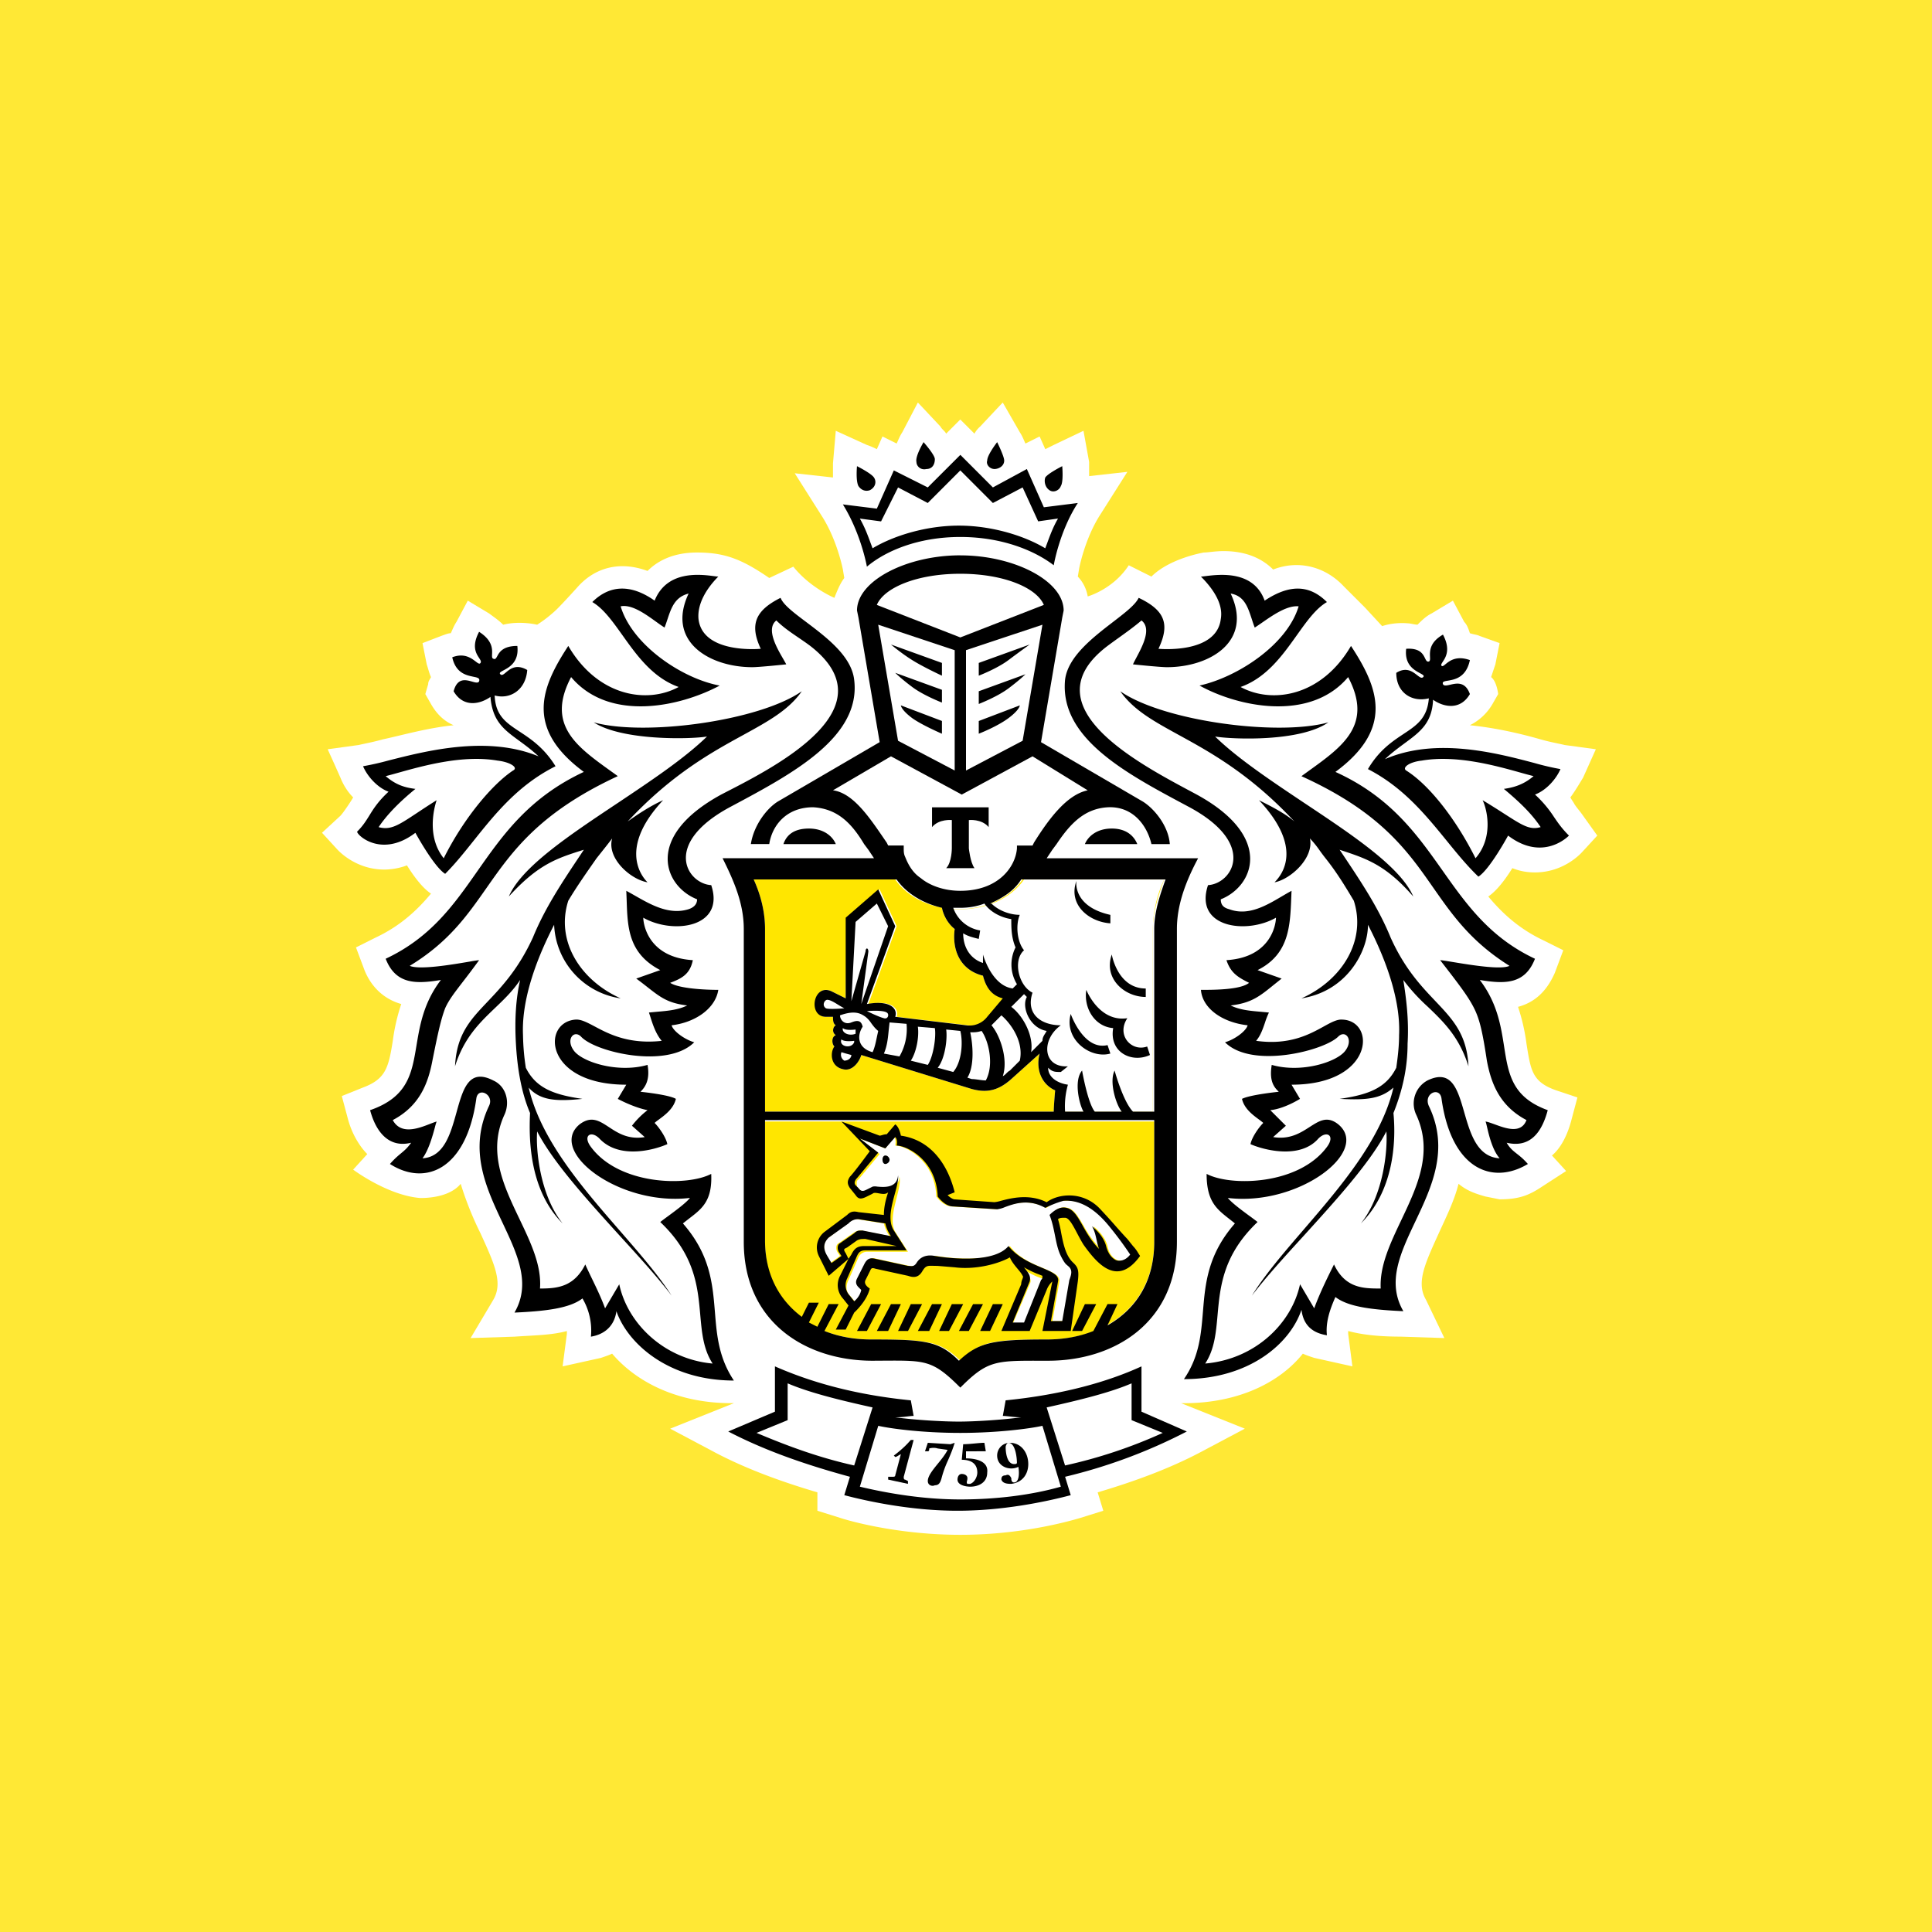 <svg width="48" height="48" fill="none" xmlns="http://www.w3.org/2000/svg"><path fill="#FFE835" d="M0 0h48v48H0z"/><path d="M39.332 20.268c-.07-.105-.14-.176-.211-.281-.035-.07-.07-.106-.106-.176.106-.14.211-.317.317-.492l.316-.704-.773-.105c-.14-.035-.352-.07-.598-.14-.492-.141-1.09-.282-1.758-.352a1.34 1.34 0 00.562-.528l.141-.246s-.035-.317-.176-.422l.106-.316.105-.528-.492-.176c-.07-.035-.14-.035-.246-.07-.035-.106-.07-.211-.141-.281l-.281-.528-.528.317c-.14.07-.246.175-.351.28-.07 0-.176-.034-.247-.034 0 0-.316-.036-.632.07l-.422-.457-.528-.528c-.457-.492-1.125-.668-1.758-.421-.246-.247-.633-.458-1.231-.458-.211 0-.387.035-.492.035 0 0-.844.141-1.301.598l-.563-.281c-.387.598-1.02.774-1.02.774a.937.937 0 00-.246-.493l.035-.21s.14-.74.528-1.337l.668-1.055-.95.106v-.352l-.14-.774-.739.352-.21.105-.141-.316-.352.176c-.035-.07-.07-.176-.14-.281L24.913 10l-.562.598a.618.618 0 00-.141.176l-.352-.352-.351.352c-.035-.07-.106-.106-.141-.176L22.804 10l-.386.739c-.07.105-.106.21-.141.28l-.352-.175-.14.316c-.07-.035-.141-.07-.247-.105l-.773-.352-.07.81v.35l-.95-.105.668 1.055c.387.598.528 1.336.528 1.336l.035.211c-.106.141-.176.317-.246.493 0 0-.598-.246-1.02-.774l-.598.281c-.668-.457-1.09-.633-1.793-.633-.598 0-.985.211-1.231.458-.668-.247-1.301-.106-1.758.422 0 0-.317.351-.493.527a3.22 3.22 0 01-.492.387s-.422-.106-.844 0c-.105-.106-.21-.176-.351-.281l-.528-.317-.281.527c-.07.106-.106.212-.141.282-.07 0-.14.035-.246.07l-.457.176.105.528c.035.105.07.246.106.316-.036.07-.07.105-.07.176l-.071.246.14.246c.141.246.317.422.563.528-.668.07-1.266.246-1.758.351-.246.07-.457.106-.598.14l-.773.106.175.387.141.317c.07.175.176.351.317.492-.036.07-.247.387-.317.457L8 20.69l.387.422c.035.035.457.492 1.16.492.176 0 .387-.035.563-.105.176.281.387.563.598.703-.352.422-.774.809-1.372 1.09l-.492.246.211.563c.14.352.422.703.914.844a4.844 4.844 0 00-.21.914c-.106.668-.177.95-.74 1.16l-.527.212.141.527c.105.422.316.739.492.915l-.351.386s.844.633 1.652.704c0 0 .704.035 1.02-.352.14.457.317.88.492 1.23.352.774.563 1.232.317 1.654l-.563.949 1.09-.035c.493-.035.915-.035 1.302-.14v.07l-.106.808.95-.21c.105-.036.21-.071.28-.106.599.703 1.618 1.23 2.955 1.23h.07l-1.582.634 1.125.597c.738.387 1.582.704 2.532.985v.457l.562.176c.317.105 1.512.422 2.99.422 1.476 0 2.637-.317 2.988-.422l.563-.176-.14-.457c.949-.281 1.793-.598 2.531-.985l1.125-.597-1.582-.633h.07c1.372 0 2.392-.528 2.954-1.231.07.035.176.07.282.105l.949.211-.105-.809v-.07c.386.106.844.14 1.3.14l1.09.036-.456-.95c-.247-.421-.036-.879.316-1.652.176-.387.387-.809.492-1.231.211.176.422.246.669.316l.351.07c.492 0 .739-.105 1.055-.316l.598-.387-.352-.386c.211-.176.387-.493.492-.915l.141-.527-.527-.176c-.598-.21-.633-.492-.739-1.16a4.848 4.848 0 00-.21-.915c.527-.14.773-.527.914-.844l.21-.562-.492-.246c-.598-.282-1.02-.668-1.371-1.09.21-.141.422-.422.598-.704.175.07.351.106.562.106.704 0 1.125-.457 1.16-.493l.388-.422-.352-.492z" fill="#fff"/><path fill-rule="evenodd" clip-rule="evenodd" d="M19.007 23.081v4.537h9.635V23.08c0-.422.14-.844.281-1.23h-3.516c-.317.457-.915.738-1.583.738-.668 0-1.266-.281-1.582-.738h-3.517c.176.386.282.808.282 1.23zm2.672 10.198c1.336 0 1.688.035 2.18.528.493-.493.844-.528 2.145-.528 1.583 0 2.673-.95 2.673-2.426v-2.99h-9.67v2.99c0 1.512 1.09 2.426 2.672 2.426z" fill="#FFE600"/><path fill-rule="evenodd" clip-rule="evenodd" d="M19.57 35.283v-.914c.527.211 1.195.387 2.144.598l-.457 1.442a11.213 11.213 0 01-2.461-.809l.773-.317zm2.25.141c.316.07 1.125.176 2.04.176.82 0 1.555-.085 1.926-.128l.113-.013.457 1.512c-.738.176-1.618.317-2.497.317-.879 0-1.758-.14-2.496-.317l.457-1.547zM18.157 19.63c1.327-.712 3.943-2.115 2.01-3.582-.094-.07-.191-.14-.29-.21a8.58 8.58 0 01-.554-.423c-.28.218.018.71.188.992l.058.099s-.668.07-.844.07c-1.055 0-2.145-.633-1.582-1.829-.336.056-.427.335-.52.624a3.627 3.627 0 01-.078.22 5.281 5.281 0 01-.192-.129c-.272-.187-.618-.426-.898-.398.281.95 1.512 1.758 2.461 1.969-.949.527-2.742.914-3.692-.211-.621 1.178.127 1.716.97 2.324l.19.137c-1.962.89-2.633 1.851-3.277 2.774-.475.68-.936 1.341-1.892 1.939.208.104.974-.023 1.415-.096.156-.026.272-.045.308-.045-.492.633-.703.914-.844 1.196-.14.28-.21.597-.316 1.3-.106.563-.317 1.126-.985 1.478.133.345.507.209.788.106.09-.033.172-.063.232-.071-.01.01-.022.063-.04.141-.048.203-.134.57-.312.773.564-.034.73-.623.88-1.156.158-.565.3-1.068.879-.778a.652.652 0 01.281.844c-.458.936-.041 1.799.36 2.63.278.575.548 1.135.52 1.695.421 0 .878 0 1.124-.598.141.282.352.704.493 1.09l.352-.597c.21.984 1.125 1.863 2.356 1.969-.232-.355-.268-.762-.308-1.206-.062-.7-.132-1.492-.994-2.31.05-.04.12-.092.198-.149.195-.144.44-.323.54-.45-1.757.212-3.55-1.16-2.742-1.828.27-.217.467-.09.71.065.228.147.497.32.908.252l-.317-.317.387-.387c-.352-.035-.739-.281-.739-.281l.211-.352c-2.04 0-2.11-1.582-1.266-1.617.135-.012.282.069.47.173.353.195.85.469 1.676.354-.112-.134-.167-.297-.22-.452a1.99 1.99 0 00-.097-.251c.317 0 .668 0 .95-.14-.513-.061-.715-.225-1.073-.514l-.193-.155.597-.21c-.782-.392-.809-1.085-.837-1.8l-.007-.17c.078.042.158.089.24.137.399.235.841.495 1.308.32.14-.035.21-.105.21-.246-.808-.317-1.3-1.547.634-2.602l.205-.111zm9.957 14.74c-.492.21-1.16.386-2.11.597l.457 1.442c.985-.211 1.794-.528 2.462-.809l-.773-.317-.036-.914zM16.088 21.92c-.211-.21-.703-.878.387-2.039a6.292 6.292 0 00-.633.344 13.23 13.23 0 01-.317.184c1.098-1.176 2.086-1.718 2.873-2.15.626-.344 1.126-.618 1.453-1.085-1.055.738-3.904 1.125-5.17.773.704.493 2.392.422 2.813.352-.56.547-1.399 1.106-2.23 1.66-1.198.798-2.381 1.587-2.693 2.314.71-.778 1.193-.938 1.791-1.137l.073-.024-.283.44c-.382.586-.728 1.118-.983 1.74-.347.774-.758 1.207-1.112 1.58-.435.458-.783.826-.822 1.62.228-.73.619-1.104 1.009-1.478.212-.204.423-.407.609-.667-.07.457-.106.985-.106 1.583 0 .633.14 1.195.352 1.723-.07.738 0 1.934.809 2.743-.563-.704-.668-1.829-.633-2.286.395.768 1.255 1.714 2.06 2.6.485.532.95 1.043 1.28 1.479-.314-.528-.79-1.088-1.293-1.68-.904-1.06-1.894-2.224-2.188-3.49.317.282.668.317 1.336.282-.738-.105-1.16-.281-1.406-.773a5.783 5.783 0 01-.07-.81c-.036-.773.246-1.722.773-2.742 0 .668.527 1.653 1.653 1.828-1.02-.457-1.618-1.441-1.301-2.426.21-.352.422-.703.703-1.055.052-.064.098-.129.144-.192.079-.108.154-.211.243-.3-.106.492.492 1.02.879 1.09zm20.923 4.432c-.14-.704-.211-1.02-.317-1.301-.09-.205-.226-.38-.433-.65a20.35 20.35 0 01-.41-.546c.024 0 .114.015.24.037.418.071 1.24.212 1.483.104-.964-.587-1.425-1.245-1.904-1.93-.64-.915-1.315-1.877-3.266-2.782l.191-.138c.843-.608 1.591-1.146.97-2.324-.95 1.125-2.708.738-3.692.211.949-.176 2.18-1.02 2.461-1.97-.273-.054-.61.189-.879.382a4.207 4.207 0 01-.211.146c-.028-.069-.051-.139-.074-.208-.095-.284-.185-.55-.524-.636.563 1.196-.527 1.829-1.582 1.829-.176 0-.844-.07-.844-.07.016-.033.041-.076.07-.126.158-.272.438-.757.14-.965-.163.165-.359.297-.554.43-.098.067-.195.133-.29.203-1.983 1.54.825 2.98 2.112 3.64l.104.053c1.934 1.055 1.407 2.285.598 2.602 0 .14.106.21.211.246.48.15.934-.11 1.341-.342.07-.04.139-.079.206-.115l-.008.226c-.022.69-.043 1.33-.836 1.743l.598.211c-.107.078-.198.15-.28.214-.323.253-.51.398-.986.454.223.112.49.135.75.157l.2.019-.032.098c-.062.195-.135.426-.285.605.82.091 1.315-.172 1.668-.359.191-.101.34-.18.477-.168.844.07.774 1.617-1.266 1.617l.211.352s-.387.211-.738.281c.14.106.281.247.387.387l-.317.282c.408.068.668-.103.892-.25.238-.156.435-.285.726-.067.808.668-.985 2.04-2.743 1.829.1.125.345.305.54.449.078.057.148.108.198.148-.873.83-.947 1.633-1.012 2.34-.04.433-.075.83-.289 1.177 1.231-.07 2.145-.985 2.356-1.97l.352.598c.093-.255.216-.51.33-.745.058-.12.114-.237.162-.345.282.563.703.598 1.16.598-.043-.57.23-1.142.51-1.728.393-.822.8-1.674.37-2.597-.14-.317-.07-.703.281-.844.603-.31.75.204.915.78.153.534.32 1.12.879 1.154-.157-.209-.256-.573-.31-.776-.02-.07-.033-.12-.042-.138.043.012.098.033.16.057.286.112.727.284.93-.092-.739-.387-.95-.95-1.055-1.477zm-2.04-.422c.036-.598 0-1.126-.105-1.583.185.26.397.463.609.667.39.374.78.749 1.008 1.478-.038-.795-.376-1.151-.808-1.606-.35-.37-.763-.805-1.125-1.594-.3-.732-.726-1.37-1.189-2.063a117.19 117.19 0 01-.078-.117l.038.013c.614.204 1.068.355 1.791 1.148-.312-.727-1.494-1.516-2.693-2.315-.83-.553-1.669-1.112-2.23-1.66.422.071 2.11.106 2.813-.35-1.266.35-4.079-.036-5.169-.774.34.463.836.736 1.452 1.076.786.434 1.769.976 2.873 2.159a5.29 5.29 0 00-.879-.528c1.055 1.126.598 1.829.387 2.04.422-.07 1.02-.598.88-1.09.105.14.245.316.386.492.246.352.492.703.703 1.055.317.985-.281 1.97-1.3 2.426a1.93 1.93 0 001.652-1.828c.527 1.02.809 1.97.773 2.743 0 .281-.035.562-.07.808-.246.493-.668.669-1.407.774.669.07 1.056.035 1.337-.281-.314 1.257-1.302 2.413-2.204 3.47-.511.598-.995 1.165-1.313 1.699.33-.436.795-.947 1.28-1.48.805-.885 1.666-1.831 2.061-2.6.035.458-.07 1.583-.633 2.287.809-.81.844-2.04.809-2.743.21-.493.316-1.09.351-1.723z" fill="#fff"/><path fill-rule="evenodd" clip-rule="evenodd" d="M23.86 22.589c.668 0 1.265-.281 1.582-.738h3.481a2.998 2.998 0 00-.281 1.23v4.537H26.18c0-.141.035-.528.035-.528-.316-.14-.492-.492-.386-.914l-.704.633c-.316.281-.598.351-.984.246l-2.743-.844c-.035.14-.211.422-.457.352-.317-.07-.282-.422-.211-.563-.07-.07-.07-.246.035-.281-.106-.07-.07-.211 0-.247-.07-.035-.07-.14-.07-.21h-.176c-.422 0-.317-.844.14-.634l.352.176.035-2.004.809-.703.422.914-.703 1.934c.562-.105.773.105.703.317l1.758.21a.552.552 0 00.528-.21l.387-.458c-.317-.07-.458-.28-.528-.562-.563-.14-.774-.633-.703-1.16a.934.934 0 01-.317-.528c.14.035.317.035.457.035zm-2.328 7.013c-.075.027-.11.04-.17-.05l-.07-.07a.233.233 0 00-.003-.03c-.007-.047-.017-.119.038-.147l.528-.633-.492-.386.633.246.21-.282c.07.036.036.212.036.212.246 0 .984.351 1.02 1.265 0 0 .175.247.386.247l1.09.07c.045 0 .108-.023.188-.052.232-.084.607-.22 1.078.017.141-.106.282-.176.457-.176.493-.035.88.316 1.161.668.211.281.492.668.492.668-.14.14-.246.176-.351.14-.141-.07-.211-.175-.247-.35-.07-.282-.351-.493-.351-.493.097.161.134.352.167.518l.009.044a2.805 2.805 0 01-.43-.594c-.127-.216-.227-.387-.38-.425-.14-.035-.28 0-.421.176.067.167.102.343.136.512.037.184.072.36.145.507.106.176.14.211.176.247.132.066.078.225.042.331l-.007.02-.176 1.02h-.28l.175-.985c.017-.152-.17-.231-.416-.335-.264-.112-.596-.252-.815-.544-.352.422-1.371.317-1.828.246-.176 0-.352 0-.458.176-.056.085-.112.079-.168.073l-.043-.002-.808-.176c-.141-.035-.211 0-.282.14l-.175.352c-.036.105-.036.14.035.211l.105.14c-.035.141-.176.282-.176.282l-.176-.211c-.105-.105-.105-.246-.035-.387l.247-.563a.237.237 0 01.21-.14h1.02l-.316-.492c-.125-.228-.041-.553.034-.847.052-.205.1-.395.071-.525-.024.297-.294.28-.475.27-.076-.005-.137-.01-.158.012l-.14.07-.042.015z" fill="#fff"/><path fill-rule="evenodd" clip-rule="evenodd" d="M25.899 15.52l-.492 2.884-1.407.739v-2.99l1.899-.632zm-5.31 15.227c-.14.106-.14.282-.07.457l.105.176.246-.176-.07-.105c-.035-.07-.035-.176.035-.211l.352-.246c.105-.07.14-.07.21-.07l.704.14s-.105-.14-.14-.316l-.669-.106c-.091 0-.13.027-.207.08a3.033 3.033 0 01-.039.026l-.457.351zm4.571 2.145h.282l.422-1.055c0-.035.035-.07.035-.07-.158-.053-.257-.105-.356-.158l-.101-.053c.02.028.042.053.062.077.078.095.135.162.078.275l-.422.984zm-.843-16.422l1.265-.457s-.246.211-.527.387c-.246.176-.738.387-.738.387v-.317zm1.16.282l-1.16.422v.316s.492-.21.738-.387c.281-.21.422-.351.422-.351zm-1.16 1.16l1.02-.387s0 .14-.282.317c-.246.176-.738.387-.738.387v-.317zm-2.251 3.13l-.035-.07c-.387-.598-.844-1.231-1.407-1.302l1.442-.844 1.758.95 1.758-.95 1.442.844c-.527.07-.984.739-1.336 1.301l-.035.07h-.387v.071c-.035.457-.457 1.055-1.407 1.055-.422 0-.773-.14-.984-.317-.211-.14-.317-.351-.387-.527a.44.44 0 00-.018-.105.442.442 0 01-.017-.106v-.07h-.387z" fill="#fff"/><path fill-rule="evenodd" clip-rule="evenodd" d="M26.004 13.622a4.504 4.504 0 00-2.145-.563c-.808 0-1.617.247-2.11.563a24.604 24.604 0 01-.041-.112c-.085-.228-.154-.414-.275-.627l.492.07.387-.843.739.387.808-.81.81.81.738-.387.422.844.492-.07c-.14.246-.246.457-.317.738zm-2.145.633c-1.09 0-1.899.352-2.074.774l2.074.808 2.075-.808c-.176-.422-.985-.774-2.075-.774zm-.14 1.899v2.989l-1.407-.739-.492-2.883 1.899.633zm-1.055 1.688c.281.21.738.387.738.387v-.317l-1.02-.387s0 .106.282.317zm.738-1.372v.317s-.457-.176-.738-.387c-.282-.211-.528-.387-.528-.387l1.266.457zm0 1.02v-.316l-1.16-.422s.14.14.422.351c.281.211.738.387.738.387zm13.996 2.11c.281-.035.492-.106.738-.317-.09-.022-.196-.052-.315-.085-.625-.175-1.606-.449-2.463-.301-.351.035-.527.176-.387.246.528.351 1.231 1.195 1.724 2.18.422-.527.246-1.23.175-1.442.165.103.306.195.43.276.515.334.736.477 1.047.392-.246-.316-.527-.597-.95-.949zm-24.65-.457c-.563.351-1.231 1.195-1.724 2.18-.422-.527-.246-1.23-.14-1.442a28.72 28.72 0 00-.43.276c-.516.334-.736.477-1.047.392.21-.316.492-.597.914-.949a1.47 1.47 0 01-.739-.317c.09-.022.196-.052.315-.085.626-.175 1.607-.449 2.463-.301.317.035.493.176.387.246z" fill="#fff"/><path fill-rule="evenodd" clip-rule="evenodd" d="M17.124 30.272c-.05.04-.104.08-.157.124.678.775.737 1.496.795 2.2.046.573.092 1.135.471 1.703-1.618 0-2.637-.914-2.919-1.723-.035.281-.21.562-.633.633a1.567 1.567 0 00-.21-.95c-.317.246-.915.317-1.689.352.417-.716.076-1.441-.294-2.226-.41-.87-.857-1.817-.339-2.908.141-.281-.28-.492-.316-.176-.246 1.758-1.266 2.18-2.145 1.618.115-.132.2-.202.274-.264.086-.071.16-.133.253-.264-.562.14-.879-.281-1.02-.809.94-.326 1.037-.913 1.153-1.61.084-.503.178-1.064.606-1.625-.633.106-1.125.106-1.372-.527 1.123-.527 1.694-1.343 2.283-2.183.63-.897 1.279-1.823 2.64-2.459-1.476-1.09-1.055-2.11-.386-3.13.738 1.266 1.969 1.442 2.742 1.02-.643-.228-1.041-.787-1.397-1.287-.247-.346-.474-.664-.748-.823.423-.422.95-.457 1.548-.035.304-.76 1.133-.653 1.466-.61.052.007.092.012.116.012-.281.282-.527.668-.492 1.055.105.88 1.547.739 1.547.739-.281-.598-.14-.95.492-1.266.067.173.331.372.639.603.503.38 1.125.847 1.19 1.436.173 1.418-1.525 2.326-3.02 3.125l-.075.04c-1.687.914-1.054 1.899-.457 1.934.352 1.055-.95 1.231-1.688.809 0 .14.106.985 1.231 1.055-.07.352-.281.457-.563.563.212.14.845.175 1.196.175-.07.457-.563.81-1.16.88.035.14.316.351.562.422-.668.668-2.461.246-2.813-.141-.176-.176-.387.07-.176.351.211.282 1.09.563 1.829.352.07.387-.07.563-.176.668 0 0 .703.07.88.176-.054.24-.268.399-.415.508-.047.034-.088.064-.113.09.105.105.281.351.316.527-.316.141-1.195.387-1.688-.14-.21-.211-.422-.07-.21.21.703.95 2.39.985 2.988.669.03.666-.226.863-.546 1.107zm-2.091 2.233l.352-.597c.21.984 1.125 1.863 2.32 1.969-.231-.355-.267-.762-.307-1.206-.062-.7-.132-1.492-.994-2.31.05-.04.12-.092.198-.149.195-.144.44-.324.54-.45-1.757.212-3.55-1.16-2.742-1.828.29-.218.487-.089.726.067.223.147.483.318.892.25l-.317-.282c.106-.14.246-.281.387-.387-.352-.07-.739-.28-.739-.28l.211-.353c-2.04 0-2.11-1.547-1.266-1.617.137-.012.286.067.478.168.352.188.848.45 1.668.36-.15-.18-.223-.41-.285-.606a7.964 7.964 0 00-.032-.098l.2-.019c.259-.022.526-.045.75-.157-.477-.056-.663-.201-.986-.454a10.97 10.97 0 00-.28-.214l.597-.21c-.792-.413-.813-1.054-.835-1.744l-.009-.226c.068.036.136.075.207.115.407.233.86.492 1.34.342.106-.035.212-.105.212-.246-.81-.317-1.337-1.547.598-2.602l.104-.054c1.287-.66 4.095-2.1 2.11-3.639-.093-.07-.19-.136-.288-.203-.196-.133-.391-.266-.555-.43-.265.207.013.684.172.958.03.053.057.098.074.133 0 0-.668.07-.844.07-1.055 0-2.145-.633-1.582-1.829-.34.085-.429.352-.524.636-.023.069-.046.14-.074.208-.063-.039-.134-.09-.212-.146-.268-.193-.605-.436-.878-.381.281.95 1.512 1.793 2.461 1.969-.984.527-2.742.914-3.692-.211-.622 1.178.126 1.716.97 2.324.063.045.127.09.19.137-1.95.905-2.624 1.868-3.265 2.783-.48.684-.94 1.343-1.904 1.93.243.107 1.065-.033 1.482-.104a3 3 0 01.241-.037c-.161.223-.296.399-.41.546-.207.27-.343.445-.434.65-.105.28-.175.597-.316 1.3-.106.563-.317 1.126-.985 1.477.203.377.644.205.93.093.062-.024.117-.045.16-.057a1.194 1.194 0 00-.041.138c-.055.203-.154.567-.31.776.537-.034.697-.612.845-1.142.161-.581.306-1.105.913-.792.316.14.422.527.281.844-.43.923-.023 1.775.37 2.597.28.586.553 1.157.51 1.728.421 0 .843-.035 1.125-.598.048.108.104.224.162.345.114.235.237.49.33.745zm-1.899-5.485c.281.316.668.351 1.336.281-.738-.105-1.16-.281-1.406-.773a5.783 5.783 0 01-.07-.81c-.036-.773.246-1.722.773-2.742a1.93 1.93 0 001.653 1.828c-1.02-.457-1.618-1.441-1.301-2.426.21-.352.457-.703.703-1.055.14-.176.281-.352.387-.492-.14.492.457 1.02.879 1.09-.211-.211-.668-.914.387-2.04-.317.141-.633.352-.88.528 1.098-1.176 2.086-1.718 2.874-2.15.626-.344 1.125-.618 1.452-1.085-1.055.738-3.903 1.125-5.17.773.704.457 2.392.422 2.814.352-.562.547-1.4 1.105-2.23 1.66-1.199.798-2.382 1.587-2.693 2.314.734-.804 1.19-.948 1.85-1.157l.013-.004-.077.117c-.463.693-.889 1.33-1.188 2.063-.363.789-.776 1.224-1.126 1.594-.432.455-.77.811-.809 1.606.223-.711.614-1.085.995-1.45.223-.213.442-.423.623-.695-.105.457-.14.985-.105 1.583.035.633.14 1.23.351 1.723-.035.703 0 1.934.809 2.743-.563-.704-.668-1.829-.633-2.286.395.768 1.256 1.714 2.06 2.6.486.532.95 1.043 1.28 1.479-.322-.503-.784-1.034-1.27-1.594-.944-1.085-1.98-2.276-2.28-3.575zm20.221-5.884l-.072-.024.078.117c.463.693.889 1.33 1.188 2.063.348.774.759 1.207 1.113 1.58.434.458.783.826.822 1.62-.228-.73-.619-1.104-1.009-1.478a4.738 4.738 0 01-.61-.667c.071.457.142.985.106 1.583 0 .633-.14 1.195-.351 1.723.07.738 0 1.934-.809 2.743.563-.704.668-1.829.633-2.286-.395.768-1.256 1.714-2.06 2.6-.486.532-.95 1.043-1.28 1.479.319-.516.788-1.061 1.283-1.637.923-1.073 1.935-2.25 2.233-3.532-.317.281-.668.316-1.337.281.739-.105 1.161-.281 1.407-.773.035-.247.07-.528.07-.81.036-.773-.246-1.722-.773-2.742 0 .668-.528 1.652-1.653 1.828 1.02-.457 1.618-1.441 1.301-2.426-.21-.352-.422-.703-.703-1.055a5.08 5.08 0 01-.144-.192 2.481 2.481 0 00-.243-.3c.105.492-.492 1.02-.88 1.09.212-.211.704-.88-.386-2.04.281.141.633.317.88.528-1.098-1.176-2.086-1.718-2.874-2.15-.626-.344-1.125-.618-1.452-1.085 1.055.738 3.903 1.125 5.17.773-.704.492-2.392.422-2.814.352.561.547 1.4 1.105 2.23 1.66 1.199.798 2.382 1.587 2.693 2.314-.677-.779-1.158-.938-1.757-1.137zm3.41 3.211c.633.106 1.125.106 1.371-.527-1.118-.526-1.698-1.345-2.293-2.186-.64-.906-1.299-1.837-2.665-2.456 1.477-1.09 1.055-2.11.387-3.13-.739 1.266-1.97 1.442-2.743 1.02.643-.228 1.042-.787 1.398-1.287.247-.346.473-.664.747-.823-.422-.422-.914-.457-1.547-.035-.274-.76-1.127-.652-1.466-.61-.053.007-.093.012-.117.012.282.282.563.668.493 1.055-.106.88-1.548.739-1.548.739.282-.598.176-.95-.492-1.266-.079.17-.338.37-.639.601-.504.388-1.123.865-1.19 1.438-.136 1.439 1.495 2.31 2.977 3.102l.118.063c1.688.914 1.055 1.899.457 1.934-.352 1.055.95 1.231 1.688.809 0 .14-.105.985-1.23 1.055.105.316.28.422.562.563-.211.175-.88.175-1.196.175.035.457.528.81 1.16.88-.034.14-.316.351-.562.422.668.668 2.462.21 2.813-.141.176-.176.387.07.176.351-.21.282-1.09.563-1.828.352-.07.422.07.563.175.668 0 0-.703.07-.914.176.053.24.268.399.415.508.047.034.087.064.113.09-.106.105-.282.351-.317.527.317.141 1.23.387 1.688-.14.211-.211.422-.07.211.21-.703.95-2.391.985-2.989.669 0 .68.245.87.567 1.122.044.035.09.07.136.109-.677.774-.737 1.495-.794 2.193-.047.569-.092 1.122-.472 1.675 1.618 0 2.638-.88 2.92-1.723.034.281.175.562.632.633-.035-.317.07-.633.211-.95.317.246.914.317 1.688.352-.417-.718-.074-1.444.297-2.227.41-.866.853-1.801.336-2.872-.14-.317.281-.492.316-.176.247 1.758 1.266 2.145 2.145 1.618-.11-.126-.199-.196-.276-.256-.095-.075-.173-.136-.251-.272.598.14.88-.281 1.02-.809-.887-.322-.977-.898-1.084-1.583-.08-.51-.169-1.081-.604-1.652zm.181 3.658c-.018-.078-.03-.131-.04-.141.06.008.14.038.232.071.28.103.654.239.787-.107-.668-.351-.879-.914-.984-1.476-.106-.704-.176-1.02-.317-1.302-.14-.28-.352-.562-.844-1.195.037 0 .152.019.308.045.442.073 1.207.2 1.415.096-.955-.598-1.416-1.258-1.892-1.939-.644-.923-1.314-1.883-3.277-2.773.063-.047.127-.092.19-.138.844-.608 1.592-1.146.97-2.324-.949 1.125-2.742.738-3.692.21.95-.21 2.18-1.019 2.462-1.968-.28-.028-.627.21-.898.398-.07.049-.135.093-.192.13-.029-.072-.053-.147-.077-.221-.095-.289-.185-.568-.521-.624.563 1.196-.528 1.829-1.583 1.829-.175 0-.844-.07-.844-.07.02-.047.052-.107.088-.175.152-.287.38-.716.123-.916-.164.141-.359.282-.554.422-.098.07-.196.141-.29.211-1.933 1.467.684 2.87 2.01 3.582h.001l.205.11c1.934 1.056 1.407 2.286.598 2.603 0 .14.07.21.21.246.467.175.91-.085 1.308-.32.082-.048.162-.095.24-.137l-.007.17c-.028.715-.055 1.408-.837 1.8l.598.21-.194.155c-.357.29-.56.453-1.072.513.223.112.49.135.75.157l.2.019a1.986 1.986 0 00-.098.252c-.053.154-.107.317-.22.451.826.115 1.323-.16 1.676-.354.188-.104.335-.185.47-.173.844.035.773 1.617-1.266 1.617l.21.352s-.386.246-.738.281l.387.387-.316.281c.41.069.68-.104.908-.251.242-.155.438-.282.71-.065.808.668-.985 2.04-2.744 1.829.101.125.346.305.541.449h.001c.078.057.147.109.197.148-.861.819-.931 1.61-.994 2.311-.04.444-.075.851-.307 1.206 1.23-.106 2.145-.985 2.356-1.97l.352.598c.14-.386.351-.808.492-1.09.281.598.738.598 1.16.598-.029-.563.239-1.125.513-1.703.394-.83.802-1.689.366-2.622a.652.652 0 01.282-.844c.602-.292.75.22.914.79.153.53.32 1.11.88 1.144-.178-.203-.265-.57-.312-.773zm-16.603 3.2l.246.492.492-.422-.21.422a.493.493 0 00.07.562l.14.176-.316.598h.246l.211-.422s.316-.281.387-.598c-.106-.07-.14-.14-.106-.21l.106-.212.005-.011.006-.012c.025-.055.037-.078.13-.047l.808.176c.106.035.246.07.352-.106.088-.147.127-.146.283-.142l.104.002.422.035c.562.07 1.125-.106 1.371-.247.04.1.112.187.18.27.054.064.106.126.137.188.018.018.008.046-.007.084a.35.35 0 00-.029.127l-.492 1.16h.703l.422-1.02a.541.541 0 01.141-.21l-.246 1.23h.703l.176-1.23c.035-.282 0-.352-.105-.458-.196-.171-.256-.48-.31-.757a2.754 2.754 0 00-.077-.333c.035-.035.105-.035.175-.035.098 0 .195.185.304.392.049.093.1.19.154.276.351.492.844 1.055 1.406.281a3.55 3.55 0 01-.05-.078.902.902 0 00-.126-.168l-.14-.176c-.046-.046-.153-.165-.273-.3a14.005 14.005 0 00-.43-.473c-.422-.422-1.02-.352-1.302-.14-.435-.218-.891-.1-1.14-.034a.835.835 0 01-.16.033l-.985-.07c-.036 0-.106-.035-.176-.106l.176-.07c-.176-.703-.598-1.301-1.337-1.407 0 0-.035-.21-.14-.281l-.211.246c-.041 0-.083.012-.117.022-.024.007-.045.013-.06.013l-.948-.351.703.738s-.387.528-.493.633c-.07.106-.07.176 0 .282l.141.175c.07.106.14.106.281.035l.141-.07c.032-.032.092-.02.158-.008.08.014.17.031.229-.027-.07.21-.106.387-.106.563l-.633-.07c-.14-.036-.21 0-.28.07l-.564.422a.488.488 0 00-.14.597zm.738.07l-.07-.141c-.063-.094-.041-.104.014-.13a1.7 1.7 0 00.021-.01l.246-.176c.07-.036.106-.036.211-.036l.774.176h-.809c-.176 0-.246.07-.316.211l-.07.106zm4.783.527c.015-.015.023-.023.028-.034.007-.014.007-.03.007-.071l-.074-.03a2.231 2.231 0 01-.383-.181l.032.042c.087.114.14.183.108.31l-.422 1.02h.282l.422-1.056zm-4.185-2.32l-.14.07c-.07.035-.141.07-.212-.035l-.07-.07c-.035-.036-.035-.106.035-.177l.528-.633-.457-.351.633.246.246-.282c.07.07.035.212.035.212.246 0 .985.351 1.02 1.265 0 0 .175.247.386.247l1.09.07a.67.67 0 00.192-.053c.23-.085.588-.216 1.004.018.14-.07.317-.14.457-.176.493-.035.88.316 1.16.668a8.8 8.8 0 01.493.668c-.105.14-.246.176-.352.14-.14-.07-.21-.21-.246-.35-.07-.282-.351-.493-.351-.493.062.104.088.22.113.334.017.08.034.157.063.229-.19-.19-.309-.401-.41-.582-.126-.222-.225-.4-.4-.438-.14-.035-.28.035-.421.176.067.167.102.343.136.512.036.184.072.36.145.507.086.172.125.204.156.229a.274.274 0 01.02.018c.126.094.082.217.047.318l-.012.033-.176 1.02h-.281l.176-.985c.034-.155-.152-.235-.405-.342-.262-.11-.594-.251-.826-.537-.352.422-1.407.317-1.829.246-.175-.035-.351 0-.457.176-.056.085-.112.079-.169.073a.425.425 0 00-.042-.002l-.809-.176c-.14-.035-.21 0-.28.14l-.177.352c-.035.07-.035.14.035.211l.07.07c-.034.176-.175.282-.175.282l-.14-.176a.377.377 0 01-.036-.387l.246-.563c.035-.07.07-.14.211-.14h1.02l-.316-.493c-.155-.243-.06-.599.024-.908.05-.18.094-.346.081-.463-.027.322-.34.296-.518.281a.318.318 0 00-.115 0zm-.598.914l-.492.351c-.14.14-.14.282-.035.457l.105.176.247-.176-.07-.105c-.036-.07-.036-.176.034-.211l.352-.246c.07-.07.105-.07.211-.07l.703.14s-.105-.14-.14-.316l-.668-.106a.32.32 0 00-.247.106zm1.583-12.554c.246.176.738.387.738.387v-.317l-1.02-.387s0 .106.282.317zm.738-.704v.317s-.457-.176-.738-.387c-.282-.21-.422-.352-.422-.352l1.16.422zm0-.351v-.317l-1.266-.457s.246.211.528.387c.281.176.738.387.738.387zm4.853 4.184h-1.301c.07-.175.281-.386.668-.386s.563.21.633.386zm-2.673-4.958l-1.265.457v.317s.457-.176.738-.387c.281-.211.527-.387.527-.387zm-1.265 1.9l1.02-.388s0 .106-.282.317c-.281.21-.738.387-.738.387v-.317zm1.16-1.161l-1.16.422v.316s.457-.176.738-.387c.281-.21.422-.351.422-.351zm-6.013 4.22c.07-.212.246-.387.633-.387.386 0 .598.21.668.386h-1.301z" fill="#000"/><path fill-rule="evenodd" clip-rule="evenodd" d="M23.86 13.798c1.336 0 2.566.633 2.566 1.371l-.035.176-.527 3.094 2.532 1.477c.28.176.633.598.668 1.055h-.457c-.106-.457-.458-.949-1.09-.914-.563.035-.915.387-1.267.914l-.105.141-.14.211h3.762c-.281.527-.527 1.125-.527 1.758v7.772c0 2.004-1.548 2.954-3.2 2.954h-.177c-1.142-.002-1.334-.002-2.004.668-.675-.675-.85-.675-1.87-.67l-.31.002c-1.653 0-3.2-.95-3.2-2.954V23.08c0-.633-.246-1.195-.527-1.758h3.762l-.14-.21-.106-.142c-.316-.527-.668-.879-1.266-.914-.668 0-1.02.457-1.09.914h-.457c.07-.457.387-.879.668-1.055l2.532-1.477-.527-3.094-.036-.176c0-.738 1.231-1.371 2.567-1.371zm-.141 2.356l-1.9-.633.493 2.883 1.407.739v-2.99zm-1.442 5.697c.246.351.668.597 1.125.703.035.176.14.387.317.527-.07.528.14 1.02.703 1.16.07.282.211.493.492.563l-.387.458a.552.552 0 01-.527.21l-1.758-.21c.07-.212-.14-.422-.704-.317l.704-1.934-.422-.914-.809.703v2.004l-.352-.175c-.457-.211-.598.633-.14.633h.176c0 .07 0 .175.07.21-.07.036-.106.176 0 .247-.106.035-.106.21-.035.281-.106.14-.106.492.21.563.247.07.423-.211.458-.352l2.743.844c.387.105.668.035.984-.246l.704-.633c-.106.422.07.773.386.914 0 0-.035.387-.035.528h-7.173V23.08c0-.422-.106-.844-.282-1.23h3.552zm2.989 2.602a.941.941 0 01-.035-.915c-.106-.246-.106-.492-.106-.703-.246-.035-.527-.176-.668-.387-.176.07-.387.106-.598.106h-.176a.854.854 0 00.669.563l-.035.21c-.141-.035-.282-.07-.387-.14 0 .351.175.633.492.738v-.21s.211.773.738.843l.106-.105zm.738 1.16c-.01.02-.022.039-.034.059-.034.053-.071.11-.071.187l-.281.282c.07-.422-.211-.915-.493-1.126l.317-.316.07.07c-.14.246.07.774.492.844zm-1.125-.387l-.246.247c.211.246.422.844.281 1.265a.346.346 0 00.088-.07c.027-.026.053-.053.088-.07l.246-.246c.106-.457-.21-.915-.457-1.126zm-.774.422c.106 0 .176 0 .282-.035.176.246.316.844.105 1.23-.052 0-.114-.008-.175-.017-.062-.008-.124-.017-.176-.017l-.106-.035c.176-.282.14-.81.07-1.126zm-.246-.035l-.351-.035c.035.246-.035.739-.211.95l.386.105c.212-.246.247-.738.176-1.02zm-1.055-.105l.422.035c.036.21-.035.703-.175.914l-.422-.105c.14-.211.21-.598.175-.844zm-1.934-.282c0 .106.106.247.282.176.175-.07.246-.035.281.106-.14.21-.14.527.246.633.051-.102.083-.259.11-.391l.03-.137c-.072-.055-.127-.129-.177-.197a.632.632 0 00-.139-.154l-.009-.006c-.104-.07-.247-.166-.624-.03zm.282.985c0 .07-.07.14-.176.14a.17.17 0 01-.07-.21s.105.035.246.07zm-.598-1.371c-.07 0-.14.14-.035.21.07.036.492 0 .457 0-.047-.023-.098-.054-.149-.085-.101-.063-.203-.125-.273-.125zm.352.984c.07.07.316.035.316.035v.035c-.07.176-.387.106-.317-.07zm.035-.281c-.035.105.14.21.316.14v-.105s-.246.035-.316-.035zm.562-1.9l-.351 1.232.105-1.97.528-.457.28.563-.667 1.934.176-1.301c0-.105-.07-.105-.07 0zm.528 1.513c-.106-.07-.492-.035-.492-.035s.28.14.421.176c.106.035.141-.106.07-.141zm.07.246l.422.035a1.36 1.36 0 01-.176.81l-.387-.071c.082-.19.1-.379.12-.584l.021-.19zm5.416 7.526c.738-.422 1.16-1.126 1.16-2.075v-3.024h-9.67v2.989c0 .843.351 1.476.914 1.899l.176-.352h.246l-.246.492.21.106.282-.563h.246l-.352.668c.352.14.739.211 1.161.211 1.336 0 1.688.035 2.18.528.492-.458.844-.528 2.18-.528.422 0 .81-.07 1.16-.21l.352-.669h.247l-.247.528zm1.441-11.077c-.14.386-.281.808-.281 1.23v4.537h-.528c-.246-.247-.457-1.02-.457-1.02-.14.281.035.844.176 1.02H27.2c-.176-.211-.316-1.02-.316-1.02-.212.246-.07.844.035 1.02h-.457a1.96 1.96 0 01.07-.669c-.246-.035-.492-.175-.492-.422.105.106.175.106.316.106l.176-.14c-.633.035-.668-.669-.176-1.02-.492 0-.88-.282-.703-.81-.352-.175-.493-.808-.211-1.054-.176-.211-.211-.633-.106-.88-.246 0-.527-.105-.703-.28h-.035c.316-.141.598-.317.773-.599h3.587zm-3.27-.915c.352-.562.809-1.195 1.336-1.3l-1.371-.845-1.758.95-1.759-.95-1.441.844c.492.066.892.652 1.258 1.187l.078.114.035.07h.387v.07c0 .071 0 .142.035.212.07.176.176.387.387.527.21.176.562.317.984.317.95 0 1.372-.598 1.407-1.055v-.07h.387l.035-.07zm-.281-2.532L24 19.143v-2.99l1.899-.632-.492 2.883zm-3.622-3.375l2.074.808 2.075-.808c-.176-.422-.985-.774-2.075-.774-1.09 0-1.899.352-2.074.774zm6.68 9.53c-.702 0-.843-.845-.843-.845-.211.598.317 1.055.844 1.055v-.21zm-.948 1.406l.07.21c-.492.142-1.16-.35-.985-.984 0 0 .317.915.915.774zm.492-.668c-.704.105-1.02-.704-1.02-.704-.07.457.211.915.668.95-.105.598.457.879.914.668l-.07-.211c-.387.14-.774-.281-.492-.703zm-.422-2.567v.21c-.528-.035-1.055-.457-.844-1.054 0 0-.106.633.844.844z" fill="#000"/><path fill-rule="evenodd" clip-rule="evenodd" d="M21.925 28.813c0-.07.035-.105.07-.105.07 0 .106.07.106.105 0 .07-.07.106-.105.106-.036 0-.07-.035-.07-.106zm-.281 3.587l-.352.668h.246l.352-.668h-.246zm.492 0l-.351.668h.28l.317-.668h-.246zm1.688.668l.352-.668h.246l-.352.668h-.246zm.844-.668l-.316.668h.246l.316-.668h-.246zm-1.336.668l.316-.668h.282l-.352.668h-.246zm3.305 0h.247l.351-.668h-.281l-.317.668zm-4.325 0l.317-.668h.28l-.35.668h-.247zm.844-.668l-.352.668h.282l.316-.668h-.246zM24.703 11.653c.106 0 .246-.07.246-.211 0-.106-.175-.457-.175-.457s-.247.316-.247.457c-.035.105.07.21.176.21zm1.477 2.391c-.457-.352-1.266-.703-2.32-.703-1.056 0-1.864.351-2.322.738 0 0-.14-.809-.597-1.547l.844.105.422-.95.843.423.81-.809.808.809.844-.457.422.95.844-.106c-.457.703-.598 1.547-.598 1.547zm-3.868-1.934l-.422.844-.527-.07c.121.212.19.398.274.626l.042.112c.528-.316 1.336-.563 2.145-.563.809 0 1.618.247 2.145.563l.042-.112c.084-.228.153-.414.275-.627l-.493.07-.386-.843-.739.387-.809-.81-.809.81-.738-.387zm4.044-.035c-.035.105-.176.176-.281.105-.106-.07-.14-.21-.106-.316.07-.106.422-.282.422-.282s.035.387-.035.493zm-3.587-.598c0 .105.106.21.246.176.141 0 .211-.106.211-.246 0-.106-.28-.422-.28-.422s-.212.351-.177.492zm-1.055.387c.07.105.035.246-.105.316-.106.035-.211 0-.282-.105-.07-.14-.035-.493-.035-.493s.352.176.422.282zm16.422 7.877c.282-.106.528-.387.633-.633a6.638 6.638 0 01-.65-.152c-.948-.25-2.447-.644-3.71-.095.169-.159.335-.281.488-.394.386-.284.682-.503.707-1.082.246.175.669.28.915-.141-.114-.32-.332-.269-.49-.232-.086.02-.154.035-.179-.014-.024-.062.033-.072.124-.087.17-.029.453-.077.545-.511-.335-.12-.507.021-.605.101-.046.038-.076.062-.099.04-.02-.021 0-.052.03-.1.072-.108.202-.305.005-.674-.337.193-.327.418-.322.553.003.061.004.104-.03.115-.048.013-.067-.027-.094-.082-.05-.102-.125-.257-.468-.234-.047.397.202.53.343.606.07.038.115.062.08.097-.04.039-.088.001-.154-.05-.11-.086-.27-.21-.515-.055 0 .492.387.738.809.633-.038.494-.303.67-.633.888-.279.186-.605.402-.88.87.87.447 1.427 1.13 1.952 1.774.26.32.512.63.792.898.281-.176.738-1.02.738-1.02.88.669 1.512 0 1.512 0-.178-.178-.274-.318-.37-.46a2.846 2.846 0 00-.474-.56zm-1.477 1.582c.458-.527.282-1.23.176-1.442.22.132.399.247.548.343.446.286.63.404.894.325-.211-.316-.492-.597-.914-.949.246-.035.492-.106.738-.317a12.58 12.58 0 01-.315-.085c-.625-.175-1.606-.449-2.463-.301-.316.035-.492.176-.387.246.563.351 1.231 1.195 1.723 2.18zM23.05 35.846l.563.035.106-.035c-.052.172-.112.31-.168.44a2.562 2.562 0 00-.149.404c-.035.14-.07.211-.176.211-.07.035-.175 0-.175-.105 0-.123.119-.27.246-.427.092-.112.187-.23.246-.347l-.246-.035c-.106-.035-.211 0-.211 0 0 .035 0 .07-.035.07h-.07l.07-.21zm.95.211v.176c.246 0 .563.07.527.352 0 .246-.21.351-.422.351-.105 0-.316-.035-.316-.176 0-.07.035-.14.105-.14.07 0 .141.035.141.105 0 .027-.005.049-.01.067-.006.03-.012.052.01.074h.07c.106-.035.176-.176.176-.281 0-.211-.14-.317-.386-.317l.035-.387c.093 0 .195-.01.292-.019.087-.008.169-.016.235-.016l.035.211H24zm1.04-.207a.315.315 0 00-.266.313c0 .28.316.386.527.28.035.212 0 .388-.105.388-.07 0-.07-.07-.07-.106-.036-.07-.071-.105-.141-.07-.106 0-.106.07-.106.105.035.106.176.106.246.106.282-.035.422-.246.422-.492 0-.282-.176-.528-.457-.528H25.055a.032.032 0 00-.015.004zm0 0c-.03.015-.055.071-.055.102 0 .14.035.422.21.422.036 0 .07 0 .07-.036 0-.102-.032-.472-.197-.491a.281.281 0 00-.028.003z" fill="#000"/><path fill-rule="evenodd" clip-rule="evenodd" d="M10.32 20.69s.458.844.74 1.02c.25-.25.48-.538.718-.836.531-.663 1.102-1.375 2.024-1.837-.285-.46-.614-.677-.892-.86-.338-.223-.6-.396-.62-.898.387.106.774-.14.809-.633-.27-.157-.424-.028-.528.059-.06.05-.102.085-.14.047-.036-.036.008-.06.08-.098.14-.075.389-.208.342-.606-.36 0-.447.158-.499.254-.03.054-.048.088-.099.063-.033-.011-.032-.05-.03-.108.006-.127.016-.344-.322-.56-.19.358-.074.538 0 .65.034.052.058.09.035.123-.024.038-.063.009-.122-.037-.108-.082-.286-.217-.58-.103.086.393.35.447.52.482.105.021.174.035.147.115-.024.05-.091.03-.174.007-.155-.044-.367-.105-.459.24.247.422.668.316.915.14.05.604.334.812.71 1.087.15.11.315.23.485.39-1.267-.523-2.772-.14-3.72.101a7.036 7.036 0 01-.64.145c.105.247.351.528.633.633-.256.237-.37.418-.474.587-.083.133-.16.259-.3.398-.07.035.563.703 1.442.035zm18.04 14.382v-1.125c-.843.387-1.969.704-3.375.844l-.07.387c.045 0 .105.007.172.014.086.01.185.021.284.021-.527.07-1.195.106-1.547.106-.387 0-1.055-.036-1.582-.106.123 0 .223-.012.305-.022.058-.007.108-.013.152-.013l-.07-.387c-1.407-.14-2.497-.457-3.376-.844v1.125l-1.16.493c.878.457 1.863.809 3.023 1.125l-.14.457c.668.176 1.723.387 2.813.387s2.145-.21 2.813-.387l-.14-.457a13.217 13.217 0 003.024-1.125l-1.126-.492zm-5.731.704l-.025.027c-.052.058-.164.185-.397.36l.035.035c.021 0 .043-.014.073-.032a.803.803 0 01.067-.038l-.14.527c0 .035-.035.035-.07.035h-.106v.07l.492.106v-.07l-.07-.035c-.035 0-.035-.036-.035-.07l.246-.915h-.07zm-3.06-.493l-.773.317c.668.281 1.477.598 2.426.809l.457-1.442c-.95-.21-1.617-.387-2.11-.598v.914zm4.29 1.97c-.879 0-1.758-.14-2.496-.317l.457-1.512c.316.07 1.09.176 2.04.176.914 0 1.722-.105 2.039-.176l.457 1.512c-.738.211-1.618.317-2.497.317zm2.145-2.286l.457 1.442a12.186 12.186 0 002.427-.809l-.774-.317v-.914c-.492.211-1.16.387-2.11.598zM10.321 19.6c-.387.316-.703.633-.914.95.298.081.492-.047.954-.353.136-.09.295-.196.487-.316-.07.211-.246.915.176 1.442.493-.985 1.196-1.829 1.723-2.18.14-.07-.07-.211-.387-.246-.856-.148-1.837.126-2.463.301-.119.033-.225.063-.315.085.247.211.458.282.739.317z" fill="#000"/><path d="M23.156 20.057v.492c.176-.21.492-.175.492-.175v.703s0 .352-.14.492h.703c-.105-.14-.14-.492-.14-.492v-.703s.316-.036.492.175v-.492h-1.407z" fill="#000"/></svg>